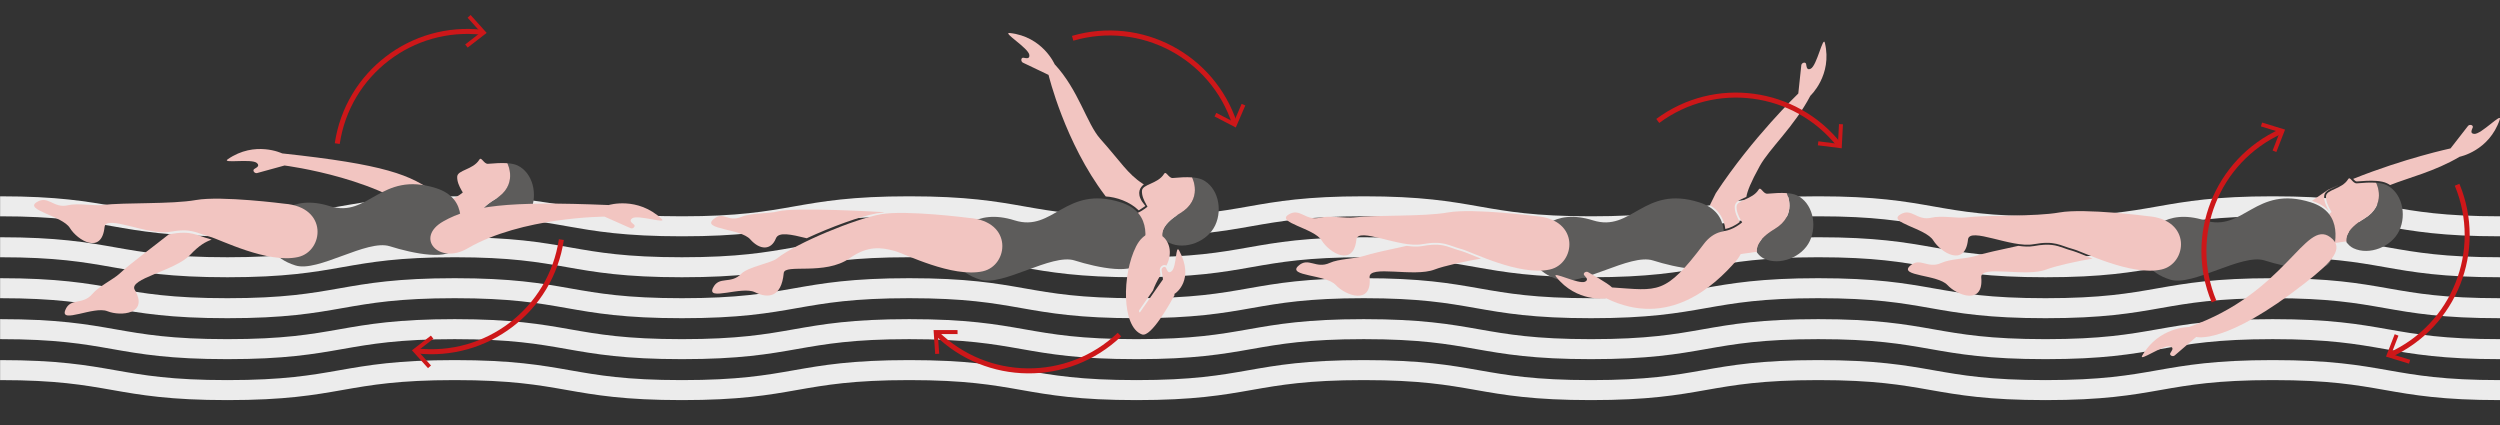 <?xml version="1.0" encoding="utf-8"?>
<!-- Generator: Adobe Illustrator 26.1.0, SVG Export Plug-In . SVG Version: 6.00 Build 0)  -->
<svg version="1.1" xmlns="http://www.w3.org/2000/svg" xmlns:xlink="http://www.w3.org/1999/xlink" x="0px" y="0px"
	 viewBox="0 0 500 85" style="enable-background:new 0 0 500 85;" xml:space="preserve">
<rect x="0" y="0" width="500" height="85" fill="#333333" stroke="none"/>
<style type="text/css">
	.st0{fill:none;stroke:#ECECEC;stroke-width:4;stroke-miterlimit:10;}
	.st1{fill:#F2C5C1;}
	.st2{fill:#5D5C5B;}
	.st3{fill:none;stroke:#CD1719;stroke-miterlimit:10;}
	.st4{fill:#CD1719;}
</style>
<g id="agua">
	<g>
		<g>
			<path class="st0" d="M500,45.26c-22.73,0-22.73-4-45.45-4c-22.73,0-22.73,4-45.45,4c-22.73,0-22.73-4-45.45-4
				c-22.73,0-22.73,4-45.45,4c-22.73,0-22.73-4-45.45-4c-22.73,0-22.73,4-45.45,4c-22.73,0-22.73-4-45.45-4
				c-22.73,0-22.73,4-45.46,4c-22.73,0-22.73-4-45.45-4c-22.73,0-22.73,4-45.46,4c-22.73,0-22.73-4-45.46-4"/>
		</g>
		<g>
			<path class="st0" d="M500,53.45c-22.73,0-22.73-4-45.45-4c-22.73,0-22.73,4-45.45,4c-22.73,0-22.73-4-45.45-4
				c-22.73,0-22.73,4-45.45,4c-22.73,0-22.73-4-45.45-4c-22.73,0-22.73,4-45.45,4c-22.73,0-22.73-4-45.45-4
				c-22.73,0-22.73,4-45.46,4c-22.73,0-22.73-4-45.45-4c-22.73,0-22.73,4-45.46,4c-22.73,0-22.73-4-45.46-4"/>
		</g>
		<g>
			<path class="st0" d="M500,61.64c-22.73,0-22.73-4-45.45-4c-22.73,0-22.73,4-45.45,4c-22.73,0-22.73-4-45.45-4
				c-22.73,0-22.73,4-45.45,4c-22.73,0-22.73-4-45.45-4c-22.73,0-22.73,4-45.45,4c-22.73,0-22.73-4-45.45-4
				c-22.73,0-22.73,4-45.46,4c-22.73,0-22.73-4-45.45-4c-22.73,0-22.73,4-45.46,4c-22.73,0-22.73-4-45.46-4"/>
		</g>
		<g>
			<path class="st0" d="M500,69.83c-22.73,0-22.73-4-45.45-4c-22.73,0-22.73,4-45.45,4c-22.73,0-22.73-4-45.45-4
				c-22.73,0-22.73,4-45.45,4c-22.73,0-22.73-4-45.45-4c-22.73,0-22.73,4-45.45,4c-22.73,0-22.73-4-45.45-4
				c-22.73,0-22.73,4-45.46,4c-22.73,0-22.73-4-45.45-4c-22.73,0-22.73,4-45.46,4s-22.73-4-45.46-4"/>
		</g>
		<g>
			<path class="st0" d="M500,78.02c-22.73,0-22.73-4-45.45-4c-22.73,0-22.73,4-45.45,4c-22.73,0-22.73-4-45.45-4
				c-22.73,0-22.73,4-45.45,4c-22.73,0-22.73-4-45.45-4c-22.73,0-22.73,4-45.45,4c-22.73,0-22.73-4-45.45-4
				c-22.73,0-22.73,4-45.46,4c-22.73,0-22.73-4-45.45-4c-22.73,0-22.73,4-45.46,4c-22.73,0-22.73-4-45.46-4"/>
		</g>
	</g>
</g>
<g id="nadadora-cuatro">
	<path class="st1" d="M460.63,44.05c0,0,2.92,1.1,6.42-2.3c3.5-3.4,2.68,6.46,2.68,6.46l-9.53,1.34L460.63,44.05z"/>
	<g>
		<path class="st2" d="M472.81,43.75c4.71-2.82,2.43-7.17,2.42-7.2c0.77,0.06,1.47,0.19,2.02,0.44c3.12,1.47,4.14,5.87,2.6,9.14
			c-1.54,3.27-6.02,4.99-9.14,3.53c-0.6-0.28-1.05-0.72-1.43-1.24C469.13,47.65,469.26,45.87,472.81,43.75z"/>
		<path class="st1" d="M475.22,36.55c0.02,0.03,2.3,4.38-2.42,7.2c-3.54,2.12-3.68,3.91-3.52,4.67c-0.72-1.01-1.16-2.39-1.75-3.83
			c-0.7-1.7-2.39-3.43-2.33-5.33c0.04-1.38,3.17-1.38,4.42-3.41c0.43-0.71,0.88,0.89,1.75,0.82
			C472.68,36.55,474.05,36.46,475.22,36.55z"/>
	</g>
	<path class="st2" d="M428.62,49.48c-0.35,2.08,0.93,5.04,5.43,6.45c4.5,1.42,14.28-5.29,18.87-3.84
		c4.59,1.45,12.25,3.06,13.24-0.06s2.68-9.46-4.02-11.57c-11.1-3.5-13.42,6.07-21.22,3.61C433.12,41.61,429.18,46.17,428.62,49.48z"
		/>
	<g>
		<path class="st1" d="M465.8,42.24c-0.53-0.93-1-1.92-0.97-2.99c0.03-0.91,0.95-1.32,1.92-1.76c0.34-0.16,0.7-0.32,1.05-0.51
			c-0.74,0.32-1.47,0.65-2.21,0.99c0,0-1.92,1.34-3.2,2.2C463.82,40.63,464.97,41.32,465.8,42.24z"/>
		<path class="st1" d="M494.82,26.78c-0.98-0.1-0.33-1-0.26-1.33c0.1-0.47-0.66-0.64-0.96-0.26l-3.49,4.49c0,0-9.2,1.97-19.48,6.1
			c0,0,0,0,0.01,0.01c0.22,0.24,0.47,0.51,0.7,0.5c1.24-0.1,2.67-0.2,3.91-0.11c0.9,0.06,1.61,0.22,2.15,0.48
			c0.22,0.1,0.42,0.22,0.62,0.35c3.68-1.47,8.92-2.71,13.91-5.66c0,0,5.91-1.15,8.02-7.45C500.47,22.36,496.22,26.93,494.82,26.78z"
			/>
	</g>
	<path class="st1" d="M393.6,47.91c0.27-2.61,8.7,1.73,13.07,0.94c4.37-0.79,5.26,0.25,7.96,0.97c2.02,0.54,11.57,5.43,17.66,4.08
		c5.15-1.14,6.13-9.99-2.73-10.67c0,0-12.6-1.63-17.66-0.74c-5.05,0.89-13.89,0.44-18.91,1.01c-1.49,0.17-4.81-0.42-6.66,0.03
		c-2.98,0.73-3.96-2.06-6.3-0.62c-2.59,1.6,5.12,2.72,6.63,5.18C388.19,50.54,393.02,53.51,393.6,47.91z"/>
	<path class="st1" d="M416.71,51c-0.99-0.4-1.76-0.71-2.17-0.82c-0.66-0.17-1.2-0.36-1.72-0.55c-1.59-0.56-2.85-1-6.07-0.41
		c-0.91,0.16-1.97,0.11-3.09-0.05c-3.47,0.74-6.99,1.51-8.85,2.1c-1.43,0.45-4.8,0.51-6.53,1.31c-2.79,1.29-4.28-1.27-6.3,0.61
		c-2.23,2.07,5.54,1.69,7.5,3.81c1.96,2.12,7.28,4.1,6.77-1.51c-0.24-2.61,8.87,0.03,13.01-1.59c1.77-0.69,6.3-1.7,9.26-2.18
		C417.86,51.46,417.25,51.22,416.71,51z"/>
	<path class="st1" d="M437.78,65.4c0,0-6.02-0.04-9.33,5.71c-0.81,1.4,4.27-2.24,5.6-1.82c0.94,0.3,0.13,1.04,0,1.36
		c-0.19,0.44,0.52,0.76,0.89,0.44l4.31-3.71c0,0,5.71,1.78,21.78-10.79c5.36-4.2,8.02-6.97,5-9.17
		C461.01,43.74,457.22,58.63,437.78,65.4z"/>
	<g>
		<g>
			<path class="st3" d="M442.8,60.29c-5.46-13.15,0.55-28.19,13.42-34.03"/>
			<g>
				<polygon class="st4" points="455.27,30.4 454.52,30.11 455.95,26.43 452.18,25.28 452.42,24.51 457.01,25.92 				"/>
			</g>
		</g>
	</g>
	<g>
		<g>
			<path class="st3" d="M491.42,36.95c5.46,13.15-0.55,28.19-13.42,34.03"/>
			<g>
				<polygon class="st4" points="478.94,66.84 479.69,67.13 478.26,70.81 482.03,71.96 481.8,72.73 477.2,71.32 				"/>
			</g>
		</g>
	</g>
</g>
<g id="nadadora-tres">
	<path class="st1" d="M342.74,46.13c0,0,2.92,1.1,6.42-2.3c3.5-3.4,2.68,6.46,2.68,6.46l-9.53,1.34L342.74,46.13z"/>
	<g>
		<path class="st2" d="M354.92,45.82c4.71-2.82,2.43-7.17,2.42-7.2c0.77,0.06,1.47,0.19,2.02,0.44c3.12,1.47,4.14,5.87,2.6,9.14
			c-1.54,3.27-6.02,4.99-9.14,3.53c-0.6-0.28-1.05-0.72-1.43-1.24C351.24,49.73,351.37,47.94,354.92,45.82z"/>
		<path class="st1" d="M357.33,38.62c0.02,0.03,2.3,4.38-2.42,7.2c-3.54,2.12-3.68,3.91-3.52,4.67c-0.72-1.01-1.16-2.39-1.75-3.83
			c-0.7-1.7-2.39-3.43-2.33-5.33c0.04-1.38,3.17-1.38,4.42-3.41c0.43-0.71,0.88,0.89,1.75,0.82
			C354.79,38.63,356.16,38.54,357.33,38.62z"/>
	</g>
	<path class="st2" d="M306.29,49.48c-0.35,2.08,0.93,5.04,5.43,6.45c4.5,1.42,14.28-5.29,18.87-3.84
		c4.59,1.45,12.25,3.06,13.24-0.06s2.68-9.46-4.02-11.57c-11.1-3.5-13.42,6.07-21.22,3.61S306.86,46.17,306.29,49.48z"/>
	<path class="st1" d="M345.07,45.8c0.97-0.21,1.94-0.68,2.89-1.41c-0.55-0.95-1.04-1.96-1.01-3.07c0.03-0.91,0.95-1.32,1.92-1.76
		c0.13-0.06,0.26-0.12,0.4-0.18c0.19-1.15,0.88-2.9,2.66-6.13c1.97-3.58,6.88-7.87,10.15-14.11c0,0,4.42-4.09,2.9-10.55
		c-0.37-1.58-1.58,4.55-2.85,5.16c-0.89,0.43-0.81-0.67-0.92-0.99c-0.16-0.45-0.9-0.19-0.95,0.28l-0.6,5.66
		c0,0-9.16,8.78-16.5,19.94c0,0-0.68,1.37-1.18,2.39C343.75,42.08,344.79,43.69,345.07,45.8z"/>
	<path class="st1" d="M271.28,47.91c0.27-2.61,8.7,1.73,13.07,0.94c4.37-0.79,5.26,0.25,7.96,0.97c2.02,0.54,11.57,5.43,17.66,4.08
		c5.15-1.14,6.13-9.99-2.73-10.67c0,0-12.6-1.63-17.66-0.74c-5.05,0.89-13.89,0.44-18.91,1.01c-1.49,0.17-4.81-0.42-6.66,0.03
		c-2.98,0.73-3.96-2.06-6.3-0.62c-2.59,1.6,5.12,2.72,6.63,5.18S270.7,53.51,271.28,47.91z"/>
	<path class="st1" d="M294.38,51c-0.99-0.4-1.76-0.71-2.17-0.82c-0.66-0.17-1.2-0.36-1.72-0.55c-1.59-0.56-2.85-1-6.07-0.41
		c-0.91,0.16-1.97,0.11-3.09-0.05c-3.47,0.74-6.99,1.51-8.85,2.1c-1.43,0.45-4.8,0.51-6.53,1.31c-2.79,1.29-4.28-1.27-6.3,0.61
		c-2.23,2.07,5.54,1.69,7.5,3.81c1.96,2.12,7.28,4.1,6.77-1.51c-0.24-2.61,8.87,0.03,13.01-1.59c1.77-0.69,6.3-1.7,9.26-2.18
		C295.53,51.46,294.92,51.22,294.38,51z"/>
	<path class="st1" d="M321.26,59.67c0,0-5.95,0.89-10.05-4.33c-1-1.27,4.54,1.61,5.8,1c0.89-0.43-0.02-1.05-0.2-1.34
		c-0.25-0.41,0.41-0.82,0.81-0.57c0,0,4.04,2.25,4.79,3.06c9.25,0.6,10.57,1.63,18.37-8.72c3.96-5.25,10.77-1.47,6.31,3.56
		C342.98,57,333.81,65.81,321.26,59.67z"/>
	<g>
		<g>
			<path class="st3" d="M331.55,24.19c11.44-8.48,27.48-6.29,36.26,4.78"/>
			<g>
				<polygon class="st4" points="363.57,29.06 363.67,28.26 367.59,28.76 367.8,24.82 368.59,24.86 368.34,29.66 				"/>
			</g>
		</g>
	</g>
</g>
<g id="nadadora-dos">
	<g>
		<g>
			<path class="st3" d="M214.53,7.66c13.66-4,27.97,3.59,32.38,17.01"/>
			<g>
				<polygon class="st4" points="242.9,23.29 243.27,22.58 246.77,24.4 248.33,20.77 249.06,21.09 247.16,25.5 				"/>
			</g>
		</g>
	</g>
	<g>
		<g>
			<path class="st3" d="M223.89,66.92c-10.31,9.82-26.5,9.62-36.57-0.29"/>
			<g>
				<polygon class="st4" points="191.51,66.02 191.51,66.82 187.56,66.81 187.84,70.75 187.04,70.8 186.71,66.01 				"/>
			</g>
		</g>
	</g>
	<path class="st1" d="M223.82,42.98c0,0,2.92,1.1,6.42-2.3c3.5-3.4,2.68,6.46,2.68,6.46l-4.96,0.7L223.82,42.98z"/>
	<g>
		<path class="st2" d="M236,42.68c4.71-2.82,2.43-7.17,2.42-7.2c0.77,0.06,1.47,0.19,2.02,0.44c3.12,1.47,4.14,5.87,2.6,9.14
			s-6.02,4.99-9.14,3.53c-0.6-0.28-1.05-0.72-1.43-1.24C232.32,46.58,232.45,44.8,236,42.68z"/>
		<path class="st1" d="M238.41,35.48c0.02,0.03,2.3,4.38-2.42,7.2c-3.54,2.12-3.68,3.91-3.52,4.67c-0.72-1.01-1.16-2.39-1.75-3.83
			c-0.7-1.7-2.39-3.43-2.33-5.33c0.04-1.38,3.17-1.38,4.42-3.41c0.43-0.71,0.88,0.89,1.75,0.82
			C235.88,35.48,237.24,35.39,238.41,35.48z"/>
	</g>
	<path class="st2" d="M190.61,49.48c-0.35,2.08,0.93,5.04,5.43,6.45c4.5,1.42,14.28-5.29,18.87-3.84
		c4.59,1.45,12.25,3.06,13.24-0.06s2.68-9.46-4.02-11.57c-11.1-3.5-13.42,6.07-21.22,3.61C195.11,41.61,191.18,46.17,190.61,49.48z"
		/>
	<path class="st1" d="M156.75,54.6c0.18-1.91,8.22,0.55,13.18-2.95c3.62-2.56,6.27-2.19,8.97-1.47c2.02,0.54,11.57,5.43,17.66,4.08
		c5.15-1.14,6.13-9.99-2.72-10.67c0,0-12.6-1.63-17.66-0.74c-5.05,0.89-16.85,5.71-20.81,8.86c-1.17,0.93-5.78,1.67-7.1,3.04
		c-2.14,2.2-4.45,0.35-5.67,2.82c-1.35,2.73,5.78-0.41,8.37,0.87C153.55,59.7,156.28,59.59,156.75,54.6z"/>
	<g>
		<path class="st1" d="M221.03,39.13c-8.07-10.63-11.32-24.15-11.32-24.15l-5.13-2.45c-0.43-0.21-0.43-0.98,0.05-0.99
			c0.34,0,1.35,0.44,1.24-0.54c-0.15-1.39-5.52-4.58-3.92-4.4c6.6,0.72,8.98,6.25,8.98,6.25c4.8,5.16,6.41,11.86,9.12,14.91
			c4.09,4.58,5.5,7.05,8.5,8.98c0,0,0.16,0.1,0.22,0.14c-0.69,0.54-1.49,1.61-0.37,3.42l0.68,0.9l-1.33,0.88
			c-1.8-1.77-4.5-2.67-6.6-2.79C221.13,39.26,221.03,39.13,221.03,39.13z"/>
	</g>
	<path class="st1" d="M150.05,47.87c1.91,2.17,4.17,2.23,5.13-0.19c0.54-1.37,3.04-0.8,6.17-0.03c4.89-2.28,10.77-4.41,13.96-4.97
		c0.45-0.08,0.97-0.14,1.53-0.18c-0.08-0.03-0.17-0.06-0.27-0.08c-0.06-0.02-17.86-1.05-21.06-0.13c-1.44,0.42-5.44,0.3-7.18,1.06
		c-2.82,1.22-3.62-1.28-5.69,0.54C140.36,45.9,148.14,45.7,150.05,47.87z"/>
	<g>
		<path class="st1" d="M232.89,53.78c-0.01-0.01-0.01-0.03-0.02-0.04c0,0.01-0.06,0.03-0.11,0.09c-0.05,0.05-0.07,0.11-0.06,0.16
			l0.01,0.07c0.05-0.07,0.09-0.14,0.14-0.21C232.86,53.83,232.87,53.81,232.89,53.78z"/>
		<path class="st1" d="M234.82,58.83c-0.02-0.04-0.04-0.08-0.05-0.12l-4.55,1.23l-1.74,2.49c-0.07,0.1-0.19,0.16-0.31,0.16
			c-0.07,0-0.15-0.02-0.21-0.07c-0.17-0.12-0.21-0.35-0.09-0.52l2.73-3.91c0.28-0.79,0.75-1.82,1.51-3.08l-0.14-0.91
			c-0.07-0.48,0.26-0.89,0.62-1.03c0.25-0.1,0.5-0.07,0.69,0.05c2.69-5.15-3.17-9.55-6.07-3.82c-2.81,5.55-2.93,16.1,1.19,17.59
			c1.81,0.66,5.7-6.35,6.56-7.95C234.9,58.92,234.85,58.89,234.82,58.83z"/>
	</g>
	<path class="st1" d="M235.12,58.62c0,0,3.84-2.64,0.72-8.5c-0.76-1.43-0.46,3.22-1.52,4.13c-0.75,0.64-0.95-0.44-1.15-0.72
		c-0.27-0.39-0.92,0.04-0.85,0.52l0.28,1.82l-5.3,7.59h0.86L235.12,58.62z"/>
</g>
<g id="nadadora-uno">
	<g>
		<g>
			<g>
				<path class="st3" d="M112.27,47.92C110.18,62,97.29,71.8,83.25,70.17"/>
				<g>
					<polygon class="st4" points="86.18,67.12 86.68,67.75 83.56,70.16 86.2,73.1 85.6,73.63 82.39,70.06 					"/>
				</g>
			</g>
		</g>
		<g>
			<g>
				<path class="st3" d="M67.45,28.72C69.54,14.64,82.43,4.84,96.47,6.46"/>
				<g>
					<polygon class="st4" points="93.53,9.52 93.04,8.89 96.16,6.47 93.52,3.54 94.12,3 97.33,6.58 					"/>
				</g>
			</g>
		</g>
		<g>
			<path class="st1" d="M56.43,30.68c0,0-5.42-2.61-10.88,1.17c-1.33,0.92,4.81-0.19,5.84,0.76c0.73,0.67-0.33,1-0.58,1.22
				c-0.36,0.32,0.15,0.91,0.61,0.78l5.49-1.51c0,0,20.78,2.63,29.3,11.78c4.48,4.81,6.3-1.98,0.99-6.11
				C82.28,34.95,76.89,32.88,56.43,30.68z"/>
			<path class="st1" d="M86.86,40.15c0,0,2.92,1.1,6.42-2.3c3.5-3.4,2.68,6.46,2.68,6.46L91,45.01L86.86,40.15z"/>
			<g>
				<path class="st2" d="M99.04,39.84c4.71-2.82,2.43-7.17,2.42-7.2c0.77,0.06,1.47,0.19,2.02,0.44c3.12,1.47,4.14,5.87,2.6,9.14
					c-1.54,3.27-6.02,4.99-9.14,3.53c-0.6-0.28-1.05-0.72-1.43-1.24C95.36,43.75,95.5,41.96,99.04,39.84z"/>
				<path class="st1" d="M101.46,32.64c0.02,0.03,2.3,4.38-2.42,7.2c-3.54,2.12-3.68,3.91-3.52,4.67c-0.72-1.01-1.16-2.39-1.75-3.83
					c-0.7-1.7-2.39-3.43-2.33-5.33c0.04-1.38,3.17-1.38,4.42-3.41c0.43-0.71,0.88,0.89,1.75,0.82
					C98.92,32.65,100.28,32.56,101.46,32.64z"/>
			</g>
			<path class="st2" d="M53.66,46.64c-0.35,2.08,0.93,5.04,5.43,6.45c4.5,1.42,14.28-5.29,18.87-3.84
				c4.59,1.45,12.25,3.06,13.24-0.06s2.68-9.46-4.02-11.57c-11.1-3.5-13.42,6.07-21.22,3.61S54.22,43.33,53.66,46.64z"/>
			<path class="st1" d="M121.74,41.01c0,0,5.75-1.78,10.59,2.77c1.18,1.11-4.73-0.91-5.89-0.12c-0.82,0.56,0.18,1.04,0.4,1.3
				c0.3,0.37-0.28,0.87-0.72,0.68l-5.2-2.31c0,0-16.55,0.03-27.43,6.36c-5.68,3.31-10.65-2.15-4.79-5.44
				C94.12,41.2,101.18,40.15,121.74,41.01z"/>
			<path class="st1" d="M20.91,45.42c0.27-2.61,8.7,1.73,13.07,0.94c4.37-0.79,5.26,0.25,7.96,0.97c2.02,0.54,11.57,5.43,17.66,4.08
				c5.15-1.14,6.13-9.99-2.72-10.67c0,0-12.6-1.63-17.66-0.74s-13.89,0.44-18.91,1.01c-1.49,0.17-4.81-0.42-6.66,0.03
				c-2.98,0.73-3.96-2.06-6.3-0.62c-2.59,1.6,5.12,2.72,6.63,5.18S20.33,51.02,20.91,45.42z"/>
			<path class="st1" d="M41.94,47.8c-2.7-0.72-3.59-1.76-7.96-0.97c-0.07,0.01-0.14,0.02-0.2,0.03c-3.48,2.77-7.5,5.66-9.94,7.93
				c-1.1,1.02-4.12,2.52-5.34,3.97c-1.97,2.36-4.41,0.69-5.44,3.25c-1.13,2.83,5.73-0.85,8.41,0.23s8.33,0.59,5.48-4.26
				c-1.33-2.26,8.03-3.78,11.08-7c1.84-1.95,3.06-2.61,4.3-3.05C42.18,47.87,42.05,47.83,41.94,47.8z"/>
		</g>
	</g>
</g>
</svg>

